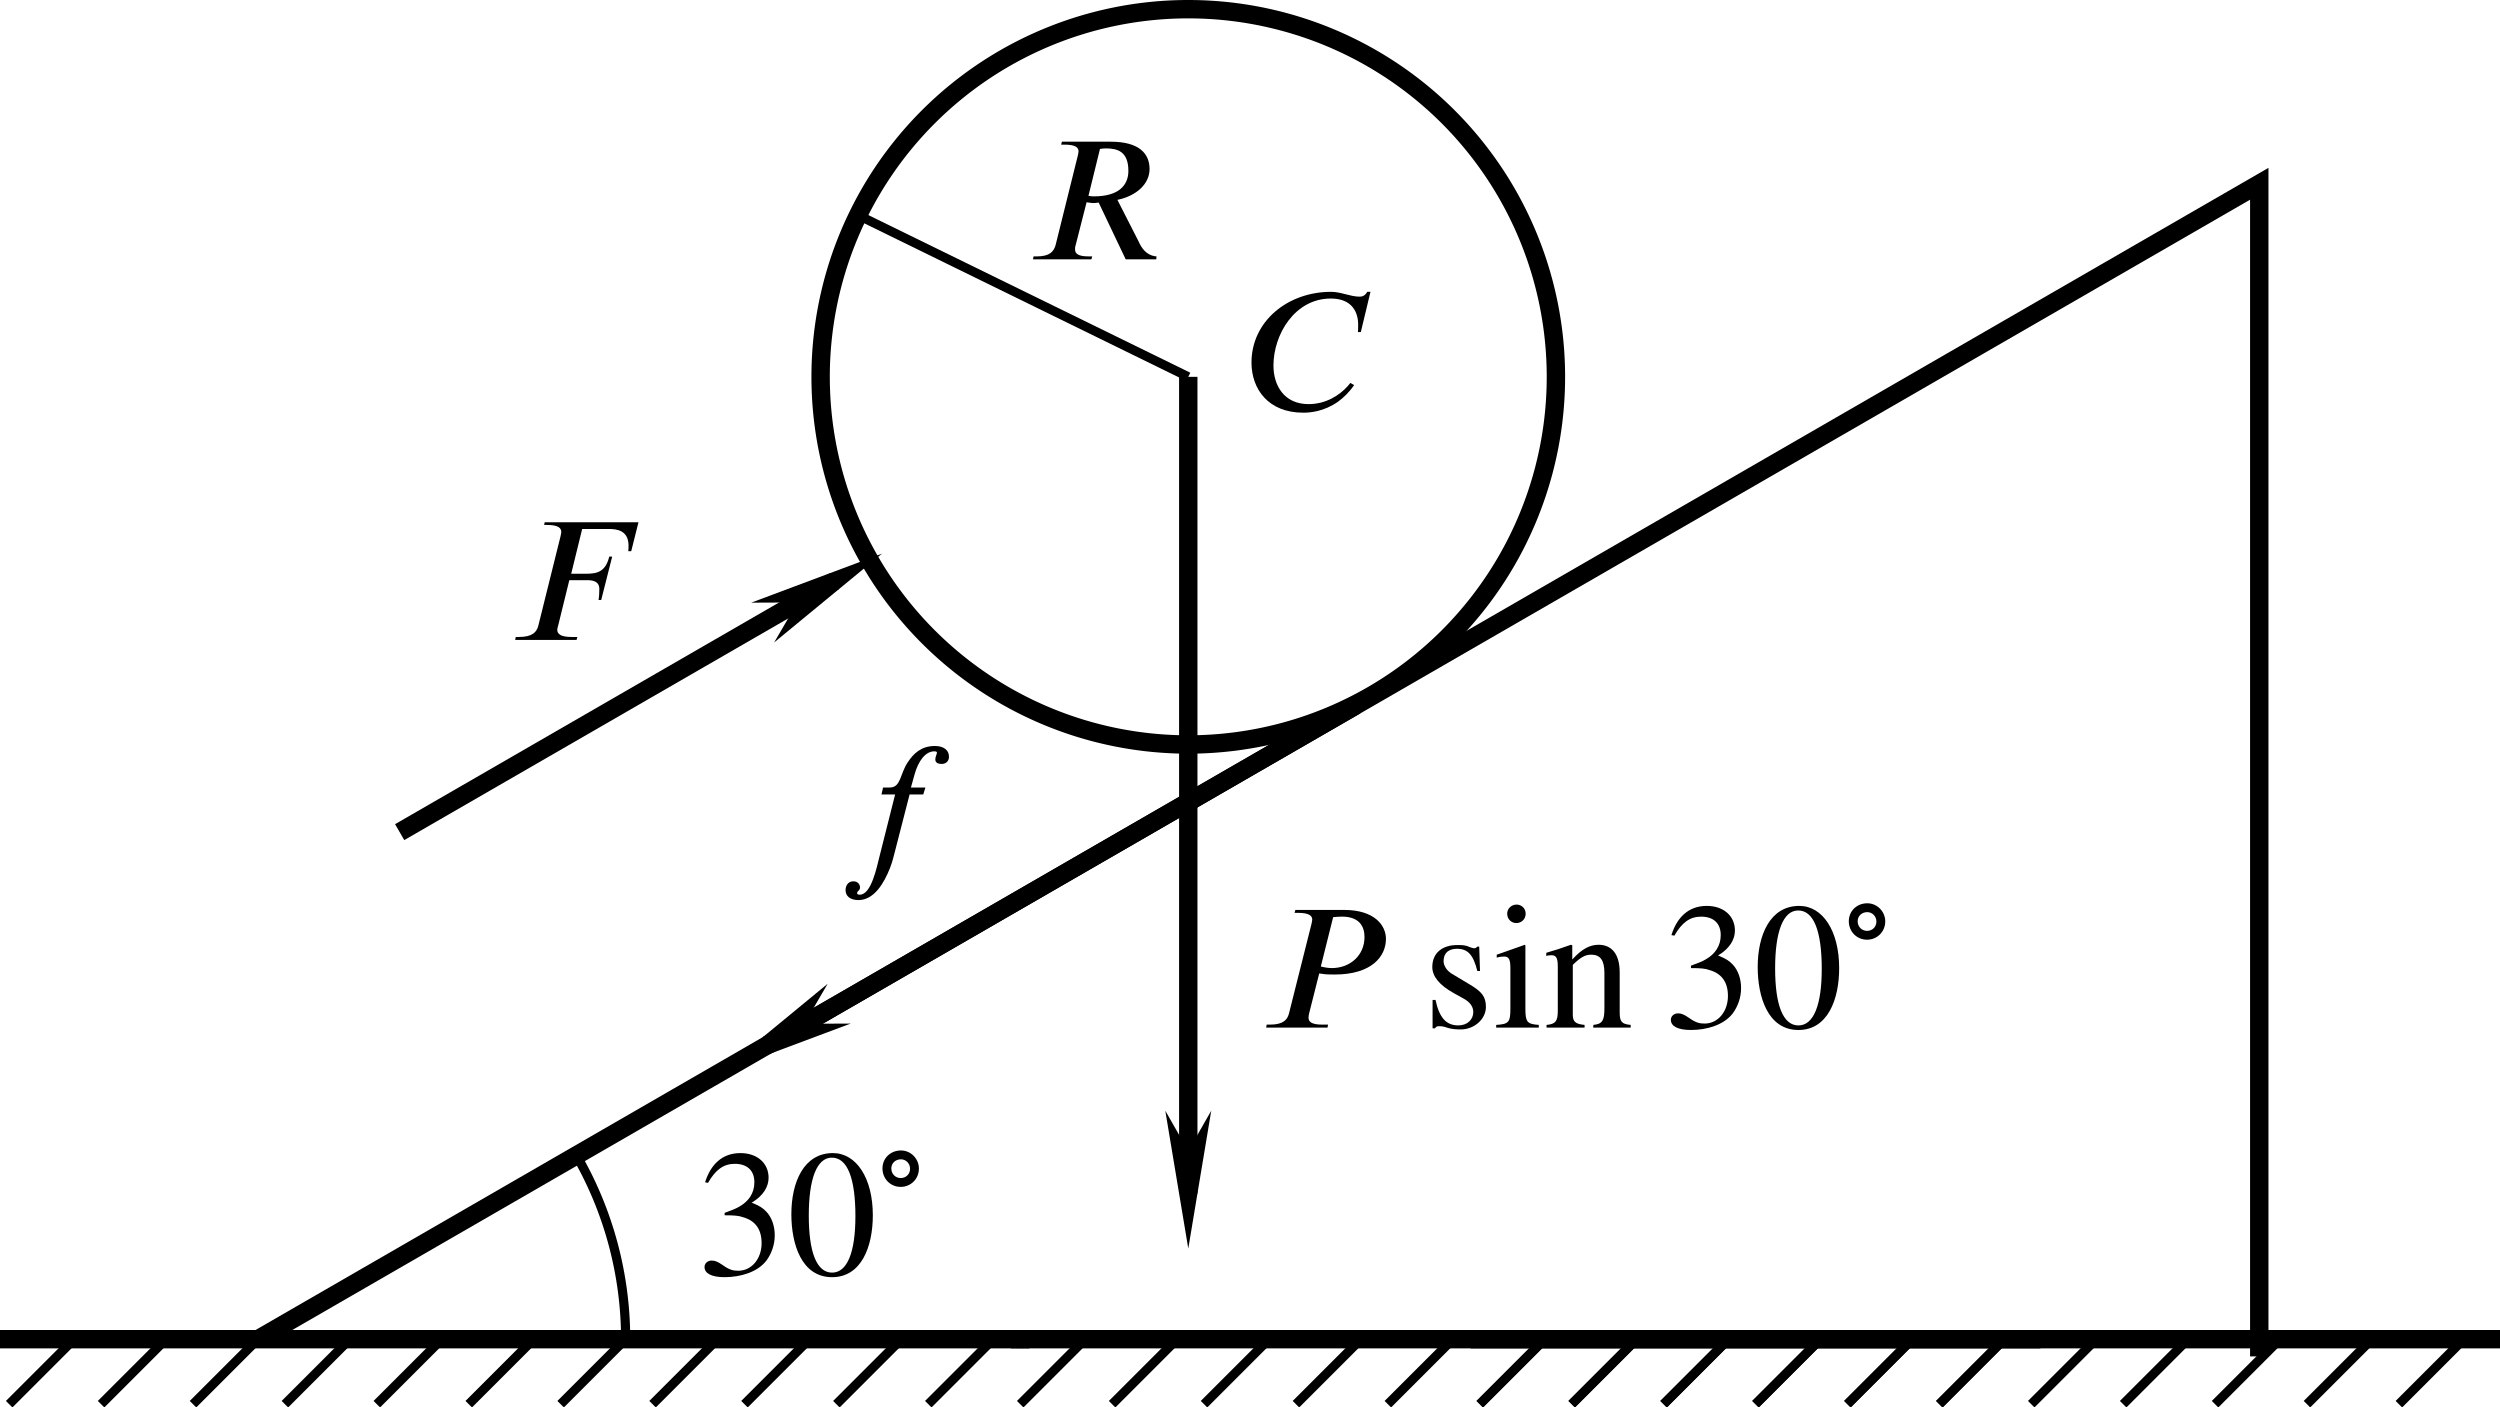 <?xml version="1.0" encoding="UTF-8" standalone="no"?>
<!-- Created with Inkscape (http://www.inkscape.org/) -->

<svg
   version="1.1"
   id="svg824"
   width="136"
   height="76.565"
   viewBox="0 0 136 76.565"
   xmlns="http://www.w3.org/2000/svg"
   xmlns:svg="http://www.w3.org/2000/svg">
  <defs
     id="defs828">
    <marker
       style="overflow:visible"
       id="marker3015"
       refX="0"
       refY="0"
       orient="auto">
      <path
         transform="matrix(-0.2,0,0,-0.2,-1.2,0)"
         style="fill:context-stroke;fill-rule:evenodd;stroke:context-stroke;stroke-width:1pt"
         d="M 0,0 5,-5 -12.5,0 5,5 Z"
         id="path3013" />
    </marker>
    <marker
       style="overflow:visible"
       id="Arrow1Send"
       refX="0"
       refY="0"
       orient="auto">
      <path
         transform="matrix(-0.2,0,0,-0.2,-1.2,0)"
         style="fill:context-stroke;fill-rule:evenodd;stroke:context-stroke;stroke-width:1pt"
         d="M 0,0 5,-5 -12.5,0 5,5 Z"
         id="path2752" />
    </marker>
    <marker
       style="overflow:visible"
       id="Arrow2Send"
       refX="0"
       refY="0"
       orient="auto">
      <path
         transform="matrix(-0.3,0,0,-0.3,0.69,0)"
         d="M 8.719,4.034 -2.207,0.016 8.719,-4.002 c -1.745,2.372 -1.735,5.617 -6e-7,8.035 z"
         style="fill:context-stroke;fill-rule:evenodd;stroke:context-stroke;stroke-width:0.625;stroke-linejoin:round"
         id="path2770" />
    </marker>
    <defs
       id="id-b8eed893-eaa6-4791-a6b1-580345e1a4d7">
      <g
         id="id-f80afbb1-18de-4f35-9368-6429f2f6de8f">
        <symbol
           overflow="visible"
           id="id-adbf9b25-a98f-44e1-858f-647107e3a0f4">
          <path
             style="stroke:none;stroke-width:0"
             d="m 1.938,-0.703 h -1.25 v -5.781 h 1.25 z M 2.625,0 V -7.188 H 0 V 0 Z m 0,0"
             id="id-362f1649-8ae1-4a0e-838c-28e23f55f4da" />
        </symbol>
        <symbol
           overflow="visible"
           id="id-046e7d89-4fed-4991-bf99-7bc8d36167b6">
          <path
             style="stroke:none;stroke-width:0"
             d="M 7.594,-6.859 H 2.125 l -0.031,0.156 h 0.188 c 0.641,0 0.812,0.188 0.812,0.406 0,0.078 -0.031,0.172 -0.047,0.266 L 1.75,-0.812 C 1.656,-0.469 1.422,-0.172 0.625,-0.172 H 0.438 L 0.406,0 H 3.984 L 4.031,-0.172 H 3.703 c -0.641,0 -0.844,-0.172 -0.844,-0.422 0,-0.078 0.031,-0.156 0.047,-0.219 L 3.562,-3.484 h 1.016 c 0.297,0 0.734,0.031 0.734,0.516 0,0.203 -0.016,0.5 -0.047,0.641 h 0.156 L 6.062,-4.859 H 5.891 c -0.219,0.891 -0.703,1 -1.359,1 H 3.672 L 4.312,-6.469 h 1.547 c 0.5,0 1.125,0.094 1.156,0.922 0,0.141 0,0.281 -0.016,0.375 h 0.172 z m 0,0"
             id="id-20d8d3e0-339e-4e25-938f-a8cebed447d9" />
        </symbol>
        <symbol
           overflow="visible"
           id="id-a8cb4cbc-4e2c-4eb5-8b97-87bee8df2082">
          <path
             style="stroke:none;stroke-width:0"
             d="m 4.312,-6.438 c 0.109,-0.016 0.203,-0.031 0.344,-0.031 0.672,0 1.312,0.172 1.312,1.312 0,0.875 -0.609,1.484 -2,1.484 -0.094,0 -0.203,0 -0.328,-0.031 z m 3.297,6.266 c -0.594,-0.047 -0.875,-0.484 -1.062,-0.906 L 5.328,-3.469 c 1.125,-0.234 1.875,-0.938 1.875,-1.797 0,-0.891 -0.594,-1.594 -2.266,-1.594 H 2.094 L 2.047,-6.688 H 2.25 c 0.641,0 0.812,0.172 0.812,0.391 0,0.078 -0.031,0.172 -0.047,0.266 L 1.719,-0.812 c -0.109,0.344 -0.312,0.641 -1.109,0.641 H 0.438 L 0.406,0 H 3.812 L 3.859,-0.172 H 3.656 c -0.609,0 -0.797,-0.156 -0.797,-0.406 0,-0.078 0,-0.156 0.031,-0.234 L 3.531,-3.328 C 3.688,-3.312 3.797,-3.281 3.938,-3.281 c 0.078,0 0.203,-0.016 0.297,-0.031 L 5.812,0 h 1.781 z m 0,0"
             id="id-e052a77c-cdc8-4e4f-8ff1-25907e61c0c7" />
        </symbol>
        <symbol
           overflow="visible"
           id="id-dfb84e9b-d88c-4509-9e68-24a72bfbb7d2">
          <path
             style="stroke:none;stroke-width:0"
             d="m 7.469,-6.922 h -0.188 c -0.156,0.266 -0.328,0.281 -0.453,0.281 -0.531,0 -1.078,-0.281 -1.656,-0.281 -2.531,0 -4.641,1.719 -4.641,4.125 0,1.547 0.984,2.922 3.016,2.922 0.406,0 1.203,-0.062 2.031,-0.641 0.297,-0.219 0.641,-0.531 0.938,-0.969 l -0.219,-0.125 C 6.25,-1.547 6.188,-1.484 6.125,-1.406 5.656,-0.891 4.875,-0.375 3.859,-0.375 2.438,-0.375 1.812,-1.453 1.812,-2.625 c 0,-1.797 1.234,-3.906 3.344,-3.906 1.266,0 1.594,0.828 1.594,1.516 0,0.266 0,0.359 -0.016,0.438 H 6.906 Z m 0,0"
             id="id-f7dc728b-f06d-4178-880c-feafb888d278" />
        </symbol>
        <symbol
           overflow="visible"
           id="id-4a1d060e-2278-4187-8799-6449b0196046">
          <path
             style="stroke:none;stroke-width:0"
             d="M 2.609,-4.594 2.516,-4.188 H 3.312 L 2.406,-0.594 C 2.25,0 1.938,1.656 1.25,1.656 1.156,1.656 1.094,1.625 1.094,1.562 1.094,1.438 1.266,1.422 1.266,1.234 1.266,1.078 1.156,0.875 0.875,0.875 c -0.312,0 -0.453,0.266 -0.453,0.516 0,0.328 0.25,0.578 0.75,0.578 0.922,0 1.5,-1 1.844,-1.875 0.156,-0.391 0.234,-0.781 0.312,-1.062 L 4.156,-4.188 h 0.797 l 0.125,-0.406 H 4.234 L 4.438,-5.328 c 0.219,-0.812 0.641,-1.375 1.156,-1.375 0.125,0 0.156,0.031 0.156,0.078 0,0.078 -0.094,0.234 -0.094,0.391 0,0.141 0.078,0.266 0.375,0.266 0.203,0 0.422,-0.125 0.422,-0.422 0,-0.375 -0.297,-0.625 -0.828,-0.625 -0.797,0 -1.25,0.453 -1.578,0.953 C 3.594,-5.391 3.656,-4.594 3,-4.594 Z m 0,0"
             id="id-926b4631-66f8-4979-b8c3-f5b8d2151df4" />
        </symbol>
        <symbol
           overflow="visible"
           id="id-537c878f-5517-4616-839a-b141c34c7a66">
          <path
             style="stroke:none;stroke-width:0"
             d="M 4.312,-6.438 C 4.5,-6.453 4.656,-6.469 4.828,-6.469 c 1,0 1.312,0.562 1.312,1.188 0,1.078 -0.844,1.812 -1.906,1.812 -0.219,0 -0.469,-0.047 -0.641,-0.094 z M 2.109,-6.859 2.062,-6.688 h 0.203 c 0.641,0 0.828,0.172 0.828,0.391 0,0.078 -0.031,0.172 -0.047,0.266 l -1.312,5.219 C 1.641,-0.469 1.422,-0.172 0.625,-0.172 H 0.438 L 0.406,0 h 3.578 l 0.031,-0.172 H 3.688 c -0.625,0 -0.812,-0.156 -0.812,-0.406 0,-0.078 0.016,-0.156 0.031,-0.234 L 3.5,-3.156 c 0.031,0 0.062,0.016 0.125,0.016 0.25,0.047 0.484,0.047 0.781,0.047 2.141,0 2.984,-1.047 2.984,-2.078 0,-0.781 -0.656,-1.688 -2.438,-1.688 z m 0,0"
             id="id-afe2b961-e113-4c60-94b1-f64c2e48e592" />
        </symbol>
        <symbol
           overflow="visible"
           id="id-94071948-b977-4cb8-b12d-fdc2cdec9c47">
          <path
             style="stroke:none;stroke-width:0"
             d="m 0.641,-5.359 c 0.438,-0.766 0.906,-1.109 1.562,-1.109 0.688,0 1.141,0.359 1.141,1.078 C 3.344,-4.75 3,-4.281 2.484,-3.984 2.281,-3.859 2,-3.75 1.609,-3.609 v 0.141 c 0.594,0 0.844,0.031 1.062,0.109 0.734,0.203 1.094,0.719 1.094,1.516 0,0.906 -0.578,1.609 -1.359,1.609 C 2.109,-0.234 1.891,-0.281 1.5,-0.562 1.203,-0.766 1.047,-0.828 0.859,-0.828 c -0.234,0 -0.422,0.156 -0.422,0.375 0,0.375 0.406,0.594 1.172,0.594 0.938,0 1.922,-0.297 2.438,-0.969 C 4.344,-1.234 4.531,-1.75 4.531,-2.297 4.531,-2.844 4.359,-3.328 4.062,-3.656 3.844,-3.891 3.656,-4.016 3.188,-4.203 3.891,-4.625 4.172,-5.156 4.172,-5.656 c 0,-0.859 -0.672,-1.438 -1.641,-1.438 -1.094,0 -1.75,0.703 -2.062,1.703 z m 0,0"
             id="id-fbbfb121-0ed2-4ca8-acce-7f3792b7ed21" />
        </symbol>
        <symbol
           overflow="visible"
           id="id-1e5db4b6-9b34-40a5-b0aa-d5610543b864">
          <path
             style="stroke:none;stroke-width:0"
             d="m 3.984,-3.406 c 0,2.078 -0.469,3.281 -1.359,3.281 -0.906,0 -1.359,-1.203 -1.359,-3.328 0,-2.141 0.469,-3.375 1.344,-3.375 0.922,0 1.375,1.234 1.375,3.422 z M 5,-3.469 C 5,-5.625 4.047,-7.094 2.672,-7.094 0.969,-7.094 0.25,-5.391 0.25,-3.531 0.25,-1.812 0.828,0.141 2.625,0.141 4.344,0.141 5,-1.656 5,-3.469 Z m 0,0"
             id="id-1f347062-9bd2-49a8-b37e-9c1ca6353a64" />
        </symbol>
        <symbol
           overflow="visible"
           id="id-a0e3a0f5-a6d3-4ce5-a60f-2131ba13e1e4">
          <path
             style="stroke:none;stroke-width:0"
             d="m 0.531,0 h 4.188 v -5.25 h -4.188 z m 0.516,-0.531 v -4.188 h 3.156 v 4.188 z m 0,0"
             id="id-6833dd77-13be-454e-b1c3-0f6febdfd44a" />
        </symbol>
        <symbol
           overflow="visible"
           id="id-159565dd-8d8f-4b7a-8739-137bea6a9fc3">
          <path
             style="stroke:none;stroke-width:0"
             d="M 1.641,-3.156 C 1.344,-3.344 1.188,-3.641 1.188,-3.875 c 0,-0.5 0.328,-0.719 0.781,-0.719 0.641,0 0.953,0.359 1.188,1.297 H 3.312 L 3.266,-4.719 H 3.156 C 3.062,-4.625 3.031,-4.625 2.984,-4.625 2.906,-4.625 2.797,-4.656 2.688,-4.703 2.469,-4.812 2.234,-4.812 1.984,-4.812 1.125,-4.812 0.531,-4.359 0.531,-3.531 0.531,-3 0.922,-2.484 1.797,-2 l 0.562,0.312 c 0.344,0.188 0.562,0.453 0.562,0.781 0,0.438 -0.344,0.781 -0.875,0.781 -0.719,0 -1.109,-0.469 -1.328,-1.484 H 0.547 v 1.656 H 0.688 c 0.062,-0.109 0.125,-0.125 0.25,-0.125 0.109,0 0.234,0 0.484,0.094 0.234,0.078 0.547,0.094 0.766,0.094 0.797,0 1.469,-0.609 1.469,-1.312 0,-0.609 -0.25,-0.891 -0.922,-1.297 z m 0,0"
             id="id-1100c641-804d-44ef-9a64-b8c8a6235bd3" />
        </symbol>
        <symbol
           overflow="visible"
           id="id-c8a2a9c8-c9f6-40b6-bbf0-8e17b7a09bb4">
          <path
             style="stroke:none;stroke-width:0"
             d="M 2.656,0 V -0.156 C 1.969,-0.203 1.875,-0.328 1.875,-1.109 V -4.781 L 1.844,-4.828 0.203,-4.25 v 0.172 c 0.203,-0.062 0.359,-0.062 0.453,-0.062 0.25,0 0.344,0.172 0.344,0.672 v 2.375 c 0,0.797 -0.109,0.891 -0.828,0.938 V 0 Z M 1.891,-6.641 c 0,-0.297 -0.234,-0.531 -0.531,-0.531 -0.297,0 -0.547,0.234 -0.547,0.531 0,0.312 0.234,0.547 0.531,0.547 0.312,0 0.547,-0.234 0.547,-0.547 z m 0,0"
             id="id-d62cf3e7-f7d9-4063-aff3-9678fcccc076" />
        </symbol>
        <symbol
           overflow="visible"
           id="id-1ccd97ad-a650-4a14-8282-a66333a1b3f2">
          <path
             style="stroke:none;stroke-width:0"
             d="M 5.094,0 V -0.156 C 4.578,-0.203 4.453,-0.328 4.453,-0.891 V -3.219 c 0,-1.031 -0.438,-1.609 -1.234,-1.609 -0.484,0 -0.969,0.234 -1.516,0.844 H 1.688 v -0.812 L 1.609,-4.828 C 1.094,-4.641 0.75,-4.531 0.172,-4.359 v 0.188 c 0.062,-0.031 0.188,-0.047 0.297,-0.047 0.297,0 0.375,0.172 0.375,0.688 v 2.547 c 0,0.609 -0.125,0.781 -0.656,0.828 V 0 H 2.406 V -0.156 C 1.875,-0.203 1.719,-0.344 1.719,-0.75 V -3.656 C 2.203,-4.125 2.453,-4.25 2.797,-4.25 3.312,-4.25 3.562,-3.938 3.562,-3.188 v 2.078 c 0,0.703 -0.125,0.906 -0.641,0.953 L 2.906,0 Z m 0,0"
             id="id-8a3997a8-47e5-49ef-ac94-8c1c804cafce" />
        </symbol>
        <symbol
           overflow="visible"
           id="id-be1f5967-b9a5-4a6a-b821-ad88872800f2">
          <path
             style="stroke:none;stroke-width:0"
             d="m 1.453,-0.531 h -0.938 v -4.328 h 0.938 z M 1.969,0 V -5.391 H 0 V 0 Z m 0,0"
             id="id-97a40b57-e031-4517-8e11-591ede3a59c3" />
        </symbol>
        <symbol
           overflow="visible"
           id="id-6b8fe26e-0100-4e08-aa5b-e93f5336fb68">
          <path
             style="stroke:none;stroke-width:0"
             d="m 1.922,-1.984 c 0,0.312 -0.234,0.547 -0.547,0.547 -0.297,0 -0.547,-0.234 -0.547,-0.562 0,-0.297 0.234,-0.531 0.562,-0.531 0.281,0 0.531,0.234 0.531,0.547 z m 0.516,0 c 0,-0.578 -0.469,-1.062 -1.047,-1.062 C 0.781,-3.047 0.312,-2.594 0.312,-2 c 0,0.609 0.469,1.078 1.062,1.078 0.594,0 1.062,-0.469 1.062,-1.062 z m 0,0"
             id="id-31e5a9da-7cea-4804-ac4c-3a3726197333" />
        </symbol>
      </g>
    </defs>
    <marker
       markerWidth="12"
       markerHeight="4"
       refX="3"
       refY="2"
       orient="auto"
       id="marker2640">
      <path
         style="fill:#000000;stroke-width:0px"
         d="M 12,0 0,2 12,4 8.5,2 12,0"
         id="path2439" />
    </marker>
    <marker
       markerWidth="12"
       markerHeight="4"
       refX="9"
       refY="2"
       orient="auto"
       id="marker2649">
      <path
         style="fill:#000000;stroke-width:0px"
         d="M 0,0 12,2 0,4 3.5,2 0,0"
         id="path2434" />
    </marker>
    <marker
       markerWidth="7.5"
       markerHeight="2.5"
       refX="3"
       refY="1.25"
       orient="auto"
       id="marker2622">
      <path
         style="fill:#000000;stroke-width:0px"
         d="M 7.5,0 0,1.25 7.5,2.5 5.312,1.25 7.5,0"
         id="path2424" />
    </marker>
    <marker
       markerWidth="7.5"
       markerHeight="2.5"
       refX="4.5"
       refY="1.25"
       orient="auto"
       id="marker2631">
      <path
         style="fill:#000000;stroke-width:0px"
         d="M 0,0 7.5,1.25 0,2.5 2.188,1.25 0,0"
         id="path2429" />
    </marker>
  </defs>
  <g
     id="g830"
     transform="translate(-255.43,-30.28)">
    <g
       id="g2448"
       transform="translate(0.335,-0.837)">
      <g
         id="g8290-6"
         transform="translate(145.418,-422.476)">
        <path
           style="fill:none;stroke:#000000;stroke-width:0.5;stroke-linecap:butt;stroke-linejoin:miter;stroke-miterlimit:4;stroke-dasharray:none;stroke-opacity:1"
           d="m 203.712,526.445 -3.536,3.536"
           id="path8266-7" />
        <path
           style="fill:none;stroke:#000000;stroke-width:0.5;stroke-linecap:butt;stroke-linejoin:miter;stroke-miterlimit:4;stroke-dasharray:none;stroke-opacity:1"
           d="m 208.712,526.445 -3.536,3.536"
           id="path8268-5" />
        <path
           style="fill:none;stroke:#000000;stroke-width:0.5;stroke-linecap:butt;stroke-linejoin:miter;stroke-miterlimit:4;stroke-dasharray:none;stroke-opacity:1"
           d="m 193.712,526.445 -3.536,3.536"
           id="path8270-2" />
        <path
           style="fill:none;stroke:#000000;stroke-width:0.5;stroke-linecap:butt;stroke-linejoin:miter;stroke-miterlimit:4;stroke-dasharray:none;stroke-opacity:1"
           d="m 198.712,526.445 -3.536,3.536"
           id="path8272-0" />
        <path
           style="fill:none;stroke:#000000;stroke-width:0.5;stroke-linecap:butt;stroke-linejoin:miter;stroke-miterlimit:4;stroke-dasharray:none;stroke-opacity:1"
           d="m 213.712,526.445 -3.536,3.536"
           id="path8274-0" />
        <path
           style="fill:none;stroke:#000000;stroke-width:0.5;stroke-linecap:butt;stroke-linejoin:miter;stroke-miterlimit:4;stroke-dasharray:none;stroke-opacity:1"
           d="m 218.712,526.445 -3.536,3.536"
           id="path8276-16" />
        <path
           style="fill:none;stroke:#000000;stroke-width:0.5;stroke-linecap:butt;stroke-linejoin:miter;stroke-miterlimit:4;stroke-dasharray:none;stroke-opacity:1"
           d="m 223.712,526.445 -3.536,3.536"
           id="path8278-9" />
        <path
           style="fill:none;stroke:#000000;stroke-width:0.5;stroke-linecap:butt;stroke-linejoin:miter;stroke-miterlimit:4;stroke-dasharray:none;stroke-opacity:1"
           d="m 233.712,526.445 -3.536,3.536"
           id="path8280-8" />
        <path
           style="fill:none;stroke:#000000;stroke-width:0.5;stroke-linecap:butt;stroke-linejoin:miter;stroke-miterlimit:4;stroke-dasharray:none;stroke-opacity:1"
           d="m 238.712,526.445 -3.536,3.536"
           id="path8282-1" />
        <path
           style="fill:none;stroke:#000000;stroke-width:0.5;stroke-linecap:butt;stroke-linejoin:miter;stroke-miterlimit:4;stroke-dasharray:none;stroke-opacity:1"
           d="m 228.712,526.445 -3.536,3.536"
           id="path8284-1" />
        <path
           style="fill:none;stroke:#000000;stroke-width:0.5;stroke-linecap:butt;stroke-linejoin:miter;stroke-miterlimit:4;stroke-dasharray:none;stroke-opacity:1"
           d="m 243.712,526.445 -3.536,3.536"
           id="path8286-6" />
        <path
           style="fill:none;stroke:#000000;stroke-width:1px;stroke-linecap:square;stroke-linejoin:miter;stroke-opacity:1"
           d="m 190.177,526.445 h 55"
           id="path8288-8" />
      </g>
      <g
         id="g8290"
         transform="translate(120.418,-422.476)">
        <path
           style="fill:none;stroke:#000000;stroke-width:0.5;stroke-linecap:butt;stroke-linejoin:miter;stroke-miterlimit:4;stroke-dasharray:none;stroke-opacity:1"
           d="m 203.712,526.445 -3.536,3.536"
           id="path8266" />
        <path
           style="fill:none;stroke:#000000;stroke-width:0.5;stroke-linecap:butt;stroke-linejoin:miter;stroke-miterlimit:4;stroke-dasharray:none;stroke-opacity:1"
           d="m 208.712,526.445 -3.536,3.536"
           id="path8268" />
        <path
           style="fill:none;stroke:#000000;stroke-width:0.5;stroke-linecap:butt;stroke-linejoin:miter;stroke-miterlimit:4;stroke-dasharray:none;stroke-opacity:1"
           d="m 193.712,526.445 -3.536,3.536"
           id="path8270" />
        <path
           style="fill:none;stroke:#000000;stroke-width:0.5;stroke-linecap:butt;stroke-linejoin:miter;stroke-miterlimit:4;stroke-dasharray:none;stroke-opacity:1"
           d="m 198.712,526.445 -3.536,3.536"
           id="path8272" />
        <path
           style="fill:none;stroke:#000000;stroke-width:0.5;stroke-linecap:butt;stroke-linejoin:miter;stroke-miterlimit:4;stroke-dasharray:none;stroke-opacity:1"
           d="m 213.712,526.445 -3.536,3.536"
           id="path8274" />
        <path
           style="fill:none;stroke:#000000;stroke-width:0.5;stroke-linecap:butt;stroke-linejoin:miter;stroke-miterlimit:4;stroke-dasharray:none;stroke-opacity:1"
           d="m 218.712,526.445 -3.536,3.536"
           id="path8276" />
        <path
           style="fill:none;stroke:#000000;stroke-width:0.5;stroke-linecap:butt;stroke-linejoin:miter;stroke-miterlimit:4;stroke-dasharray:none;stroke-opacity:1"
           d="m 223.712,526.445 -3.536,3.536"
           id="path8278" />
        <path
           style="fill:none;stroke:#000000;stroke-width:0.5;stroke-linecap:butt;stroke-linejoin:miter;stroke-miterlimit:4;stroke-dasharray:none;stroke-opacity:1"
           d="m 233.712,526.445 -3.536,3.536"
           id="path8280" />
        <path
           style="fill:none;stroke:#000000;stroke-width:0.5;stroke-linecap:butt;stroke-linejoin:miter;stroke-miterlimit:4;stroke-dasharray:none;stroke-opacity:1"
           d="m 238.712,526.445 -3.536,3.536"
           id="path8282" />
        <path
           style="fill:none;stroke:#000000;stroke-width:0.5;stroke-linecap:butt;stroke-linejoin:miter;stroke-miterlimit:4;stroke-dasharray:none;stroke-opacity:1"
           d="m 228.712,526.445 -3.536,3.536"
           id="path8284" />
        <path
           style="fill:none;stroke:#000000;stroke-width:0.5;stroke-linecap:butt;stroke-linejoin:miter;stroke-miterlimit:4;stroke-dasharray:none;stroke-opacity:1"
           d="m 243.712,526.445 -3.536,3.536"
           id="path8286" />
        <path
           style="fill:none;stroke:#000000;stroke-width:1px;stroke-linecap:square;stroke-linejoin:miter;stroke-opacity:1"
           d="m 190.177,526.445 h 55"
           id="path8288" />
      </g>
      <g
         id="g8290-5"
         transform="translate(65.418,-422.476)">
        <path
           style="fill:none;stroke:#000000;stroke-width:0.5;stroke-linecap:butt;stroke-linejoin:miter;stroke-miterlimit:4;stroke-dasharray:none;stroke-opacity:1"
           d="m 203.712,526.445 -3.536,3.536"
           id="path8266-2" />
        <path
           style="fill:none;stroke:#000000;stroke-width:0.5;stroke-linecap:butt;stroke-linejoin:miter;stroke-miterlimit:4;stroke-dasharray:none;stroke-opacity:1"
           d="m 208.712,526.445 -3.536,3.536"
           id="path8268-4" />
        <path
           style="fill:none;stroke:#000000;stroke-width:0.5;stroke-linecap:butt;stroke-linejoin:miter;stroke-miterlimit:4;stroke-dasharray:none;stroke-opacity:1"
           d="m 193.712,526.445 -3.536,3.536"
           id="path8270-6" />
        <path
           style="fill:none;stroke:#000000;stroke-width:0.5;stroke-linecap:butt;stroke-linejoin:miter;stroke-miterlimit:4;stroke-dasharray:none;stroke-opacity:1"
           d="m 198.712,526.445 -3.536,3.536"
           id="path8272-5" />
        <path
           style="fill:none;stroke:#000000;stroke-width:0.5;stroke-linecap:butt;stroke-linejoin:miter;stroke-miterlimit:4;stroke-dasharray:none;stroke-opacity:1"
           d="m 213.712,526.445 -3.536,3.536"
           id="path8274-2" />
        <path
           style="fill:none;stroke:#000000;stroke-width:0.5;stroke-linecap:butt;stroke-linejoin:miter;stroke-miterlimit:4;stroke-dasharray:none;stroke-opacity:1"
           d="m 218.712,526.445 -3.536,3.536"
           id="path8276-1" />
        <path
           style="fill:none;stroke:#000000;stroke-width:0.5;stroke-linecap:butt;stroke-linejoin:miter;stroke-miterlimit:4;stroke-dasharray:none;stroke-opacity:1"
           d="m 223.712,526.445 -3.536,3.536"
           id="path8278-5" />
        <path
           style="fill:none;stroke:#000000;stroke-width:0.5;stroke-linecap:butt;stroke-linejoin:miter;stroke-miterlimit:4;stroke-dasharray:none;stroke-opacity:1"
           d="m 233.712,526.445 -3.536,3.536"
           id="path8280-3" />
        <path
           style="fill:none;stroke:#000000;stroke-width:0.5;stroke-linecap:butt;stroke-linejoin:miter;stroke-miterlimit:4;stroke-dasharray:none;stroke-opacity:1"
           d="m 238.712,526.445 -3.536,3.536"
           id="path8282-3" />
        <path
           style="fill:none;stroke:#000000;stroke-width:0.5;stroke-linecap:butt;stroke-linejoin:miter;stroke-miterlimit:4;stroke-dasharray:none;stroke-opacity:1"
           d="m 228.712,526.445 -3.536,3.536"
           id="path8284-2" />
        <path
           style="fill:none;stroke:#000000;stroke-width:0.5;stroke-linecap:butt;stroke-linejoin:miter;stroke-miterlimit:4;stroke-dasharray:none;stroke-opacity:1"
           d="m 243.712,526.445 -3.536,3.536"
           id="path8286-3" />
        <path
           style="fill:none;stroke:#000000;stroke-width:1px;stroke-linecap:square;stroke-linejoin:miter;stroke-opacity:1"
           d="m 190.177,526.445 h 55"
           id="path8288-0" />
      </g>
    </g>
    <path
       style="fill:none;stroke:#000000;stroke-width:1px;stroke-linecap:butt;stroke-linejoin:miter;stroke-opacity:1"
       d="M 269.465,103.132 378.334,40.277 v 63.792"
       id="path2483" />
    <path
       id="path2587"
       style="fill:none;stroke:#000000;stroke-linecap:round;stroke-linejoin:bevel"
       d="m 340.072,50.78 a 20,20 0 0 1 -20,20 20,20 0 0 1 -20,-20 20,20 0 0 1 20,-20 20,20 0 0 1 20,20 z" />
    <path
       style="fill:none;stroke:#000000;stroke-width:1;stroke-linecap:butt;stroke-linejoin:miter;stroke-miterlimit:4;stroke-dasharray:none;stroke-opacity:1;marker-end:url(#marker2631)"
       d="M 320.072,50.78 V 95.202"
       id="path2702" />
    <path
       style="fill:none;stroke:#000000;stroke-width:1px;stroke-linecap:butt;stroke-linejoin:miter;stroke-opacity:1;marker-end:url(#marker2631)"
       d="M 277.172,75.548 300.815,61.898"
       id="path3140" />
    <path
       style="fill:none;stroke:#000000;stroke-width:1;stroke-linecap:butt;stroke-linejoin:miter;stroke-miterlimit:4;stroke-dasharray:none;stroke-opacity:1;marker-end:url(#marker2631)"
       d="M 329.183,68.654 297.184,87.129"
       id="path3255" />
    <path
       style="fill:none;stroke:#000000;stroke-width:0.5;stroke-linecap:butt;stroke-linejoin:miter;stroke-miterlimit:4;stroke-dasharray:none;stroke-opacity:1"
       d="M 320.072,50.78 302.109,41.985"
       id="path3651" />
    <g
       style="fill:#000000;fill-opacity:1"
       id="id-ae1cbd34-74a8-476e-9f60-87d7744a808e"
       transform="matrix(0.933,0,0,0.933,138.679,-60.644)">
      <g
         transform="translate(154.768,134.765)"
         id="g3878">
        <path
           style="stroke:none;stroke-width:0"
           d="M 7.594,-6.859 H 2.125 l -0.031,0.156 h 0.188 c 0.641,0 0.812,0.188 0.812,0.406 0,0.078 -0.031,0.172 -0.047,0.266 L 1.75,-0.812 C 1.656,-0.469 1.422,-0.172 0.625,-0.172 H 0.438 L 0.406,0 H 3.984 L 4.031,-0.172 H 3.703 c -0.641,0 -0.844,-0.172 -0.844,-0.422 0,-0.078 0.031,-0.156 0.047,-0.219 L 3.562,-3.484 h 1.016 c 0.297,0 0.734,0.031 0.734,0.516 0,0.203 -0.016,0.5 -0.047,0.641 h 0.156 L 6.062,-4.859 H 5.891 c -0.219,0.891 -0.703,1 -1.359,1 H 3.672 L 4.312,-6.469 h 1.547 c 0.5,0 1.125,0.094 1.156,0.922 0,0.141 0,0.281 -0.016,0.375 h 0.172 z m 0,0"
           id="id-0b06a012-a1c7-4941-8fd6-5df8d65d0eee" />
      </g>
    </g>
    <g
       style="fill:#000000;fill-opacity:1"
       id="id-bbc53805-8f47-4124-a10a-1037406012ee"
       transform="matrix(0.933,0,0,0.933,156.923,-81.347)">
      <g
         transform="translate(165.405,134.765)"
         id="g3882">
        <path
           style="stroke:none;stroke-width:0"
           d="m 4.312,-6.438 c 0.109,-0.016 0.203,-0.031 0.344,-0.031 0.672,0 1.312,0.172 1.312,1.312 0,0.875 -0.609,1.484 -2,1.484 -0.094,0 -0.203,0 -0.328,-0.031 z m 3.297,6.266 c -0.594,-0.047 -0.875,-0.484 -1.062,-0.906 L 5.328,-3.469 c 1.125,-0.234 1.875,-0.938 1.875,-1.797 0,-0.891 -0.594,-1.594 -2.266,-1.594 H 2.094 L 2.047,-6.688 H 2.25 c 0.641,0 0.812,0.172 0.812,0.391 0,0.078 -0.031,0.172 -0.047,0.266 L 1.719,-0.812 c -0.109,0.344 -0.312,0.641 -1.109,0.641 H 0.438 L 0.406,0 H 3.812 L 3.859,-0.172 H 3.656 c -0.609,0 -0.797,-0.156 -0.797,-0.406 0,-0.078 0,-0.156 0.031,-0.234 L 3.531,-3.328 C 3.688,-3.312 3.797,-3.281 3.938,-3.281 c 0.078,0 0.203,-0.016 0.297,-0.031 L 5.812,0 h 1.781 z m 0,0"
           id="id-c74f3b94-b61c-46b6-ac96-c51ee772588f" />
      </g>
    </g>
    <g
       style="fill:#000000;fill-opacity:1"
       id="id-64e5dd23-926d-40e8-946d-3b65d2b7b931"
       transform="matrix(0.933,0,0,0.933,158.995,-73.122)">
      <g
         transform="translate(175.799,134.765)"
         id="g3886">
        <path
           style="stroke:none;stroke-width:0"
           d="m 7.469,-6.922 h -0.188 c -0.156,0.266 -0.328,0.281 -0.453,0.281 -0.531,0 -1.078,-0.281 -1.656,-0.281 -2.531,0 -4.641,1.719 -4.641,4.125 0,1.547 0.984,2.922 3.016,2.922 0.406,0 1.203,-0.062 2.031,-0.641 0.297,-0.219 0.641,-0.531 0.938,-0.969 l -0.219,-0.125 C 6.25,-1.547 6.188,-1.484 6.125,-1.406 5.656,-0.891 4.875,-0.375 3.859,-0.375 2.438,-0.375 1.812,-1.453 1.812,-2.625 c 0,-1.797 1.234,-3.906 3.344,-3.906 1.266,0 1.594,0.828 1.594,1.516 0,0.266 0,0.359 -0.016,0.438 H 6.906 Z m 0,0"
           id="id-b80df448-b144-40e5-b4d7-bf7e89ba27d3" />
      </g>
    </g>
    <g
       style="fill:#000000;fill-opacity:1"
       id="id-cf136e34-130a-4d08-83c2-3c3df2118702"
       transform="matrix(0.933,0,0,0.933,127.207,-48.329)">
      <g
         transform="translate(186.31,134.765)"
         id="g3890">
        <path
           style="stroke:none;stroke-width:0"
           d="M 2.609,-4.594 2.516,-4.188 H 3.312 L 2.406,-0.594 C 2.25,0 1.938,1.656 1.25,1.656 1.156,1.656 1.094,1.625 1.094,1.562 1.094,1.438 1.266,1.422 1.266,1.234 1.266,1.078 1.156,0.875 0.875,0.875 c -0.312,0 -0.453,0.266 -0.453,0.516 0,0.328 0.25,0.578 0.75,0.578 0.922,0 1.5,-1 1.844,-1.875 0.156,-0.391 0.234,-0.781 0.312,-1.062 L 4.156,-4.188 h 0.797 l 0.125,-0.406 H 4.234 L 4.438,-5.328 c 0.219,-0.812 0.641,-1.375 1.156,-1.375 0.125,0 0.156,0.031 0.156,0.078 0,0.078 -0.094,0.234 -0.094,0.391 0,0.141 0.078,0.266 0.375,0.266 0.203,0 0.422,-0.125 0.422,-0.422 0,-0.375 -0.297,-0.625 -0.828,-0.625 -0.797,0 -1.25,0.453 -1.578,0.953 C 3.594,-5.391 3.656,-4.594 3,-4.594 Z m 0,0"
           id="id-bca64056-a5dd-4932-a80a-48652c586722" />
      </g>
    </g>
    <g
       style="fill:#000000;fill-opacity:1"
       id="id-17508ae4-27ea-4817-a8d4-fa0abcaa02a1"
       transform="matrix(0.933,0,0,0.933,141.041,-39.556)">
      <g
         transform="translate(196.023,134.765)"
         id="g3894">
        <path
           style="stroke:none;stroke-width:0"
           d="M 4.312,-6.438 C 4.5,-6.453 4.656,-6.469 4.828,-6.469 c 1,0 1.312,0.562 1.312,1.188 0,1.078 -0.844,1.812 -1.906,1.812 -0.219,0 -0.469,-0.047 -0.641,-0.094 z M 2.109,-6.859 2.062,-6.688 h 0.203 c 0.641,0 0.828,0.172 0.828,0.391 0,0.078 -0.031,0.172 -0.047,0.266 l -1.312,5.219 C 1.641,-0.469 1.422,-0.172 0.625,-0.172 H 0.438 L 0.406,0 h 3.578 l 0.031,-0.172 H 3.688 c -0.625,0 -0.812,-0.156 -0.812,-0.406 0,-0.078 0.016,-0.156 0.031,-0.234 L 3.5,-3.156 c 0.031,0 0.062,0.016 0.125,0.016 0.25,0.047 0.484,0.047 0.781,0.047 2.141,0 2.984,-1.047 2.984,-2.078 0,-0.781 -0.656,-1.688 -2.438,-1.688 z m 0,0"
           id="id-da562868-ae74-4e0e-a3e4-746ea821f0a2" />
      </g>
    </g>
    <g
       style="fill:#000000;fill-opacity:1"
       id="id-3a877e0a-f914-4efb-8628-0474c99e1d7a"
       transform="matrix(0.933,0,0,0.933,141.041,-39.556)">
      <g
         transform="translate(205.585,134.765)"
         id="g3898">
        <path
           style="stroke:none;stroke-width:0"
           d="M 1.641,-3.156 C 1.344,-3.344 1.188,-3.641 1.188,-3.875 c 0,-0.5 0.328,-0.719 0.781,-0.719 0.641,0 0.953,0.359 1.188,1.297 H 3.312 L 3.266,-4.719 H 3.156 C 3.062,-4.625 3.031,-4.625 2.984,-4.625 2.906,-4.625 2.797,-4.656 2.688,-4.703 2.469,-4.812 2.234,-4.812 1.984,-4.812 1.125,-4.812 0.531,-4.359 0.531,-3.531 0.531,-3 0.922,-2.484 1.797,-2 l 0.562,0.312 c 0.344,0.188 0.562,0.453 0.562,0.781 0,0.438 -0.344,0.781 -0.875,0.781 -0.719,0 -1.109,-0.469 -1.328,-1.484 H 0.547 v 1.656 H 0.688 c 0.062,-0.109 0.125,-0.125 0.25,-0.125 0.109,0 0.234,0 0.484,0.094 0.234,0.078 0.547,0.094 0.766,0.094 0.797,0 1.469,-0.609 1.469,-1.312 0,-0.609 -0.25,-0.891 -0.922,-1.297 z m 0,0"
           id="id-f7baa567-0fa0-4a0c-b30f-386adc272729" />
      </g>
      <g
         transform="translate(209.669,134.765)"
         id="g3901">
        <path
           style="stroke:none;stroke-width:0"
           d="M 2.656,0 V -0.156 C 1.969,-0.203 1.875,-0.328 1.875,-1.109 V -4.781 L 1.844,-4.828 0.203,-4.25 v 0.172 c 0.203,-0.062 0.359,-0.062 0.453,-0.062 0.25,0 0.344,0.172 0.344,0.672 v 2.375 c 0,0.797 -0.109,0.891 -0.828,0.938 V 0 Z M 1.891,-6.641 c 0,-0.297 -0.234,-0.531 -0.531,-0.531 -0.297,0 -0.547,0.234 -0.547,0.531 0,0.312 0.234,0.547 0.531,0.547 0.312,0 0.547,-0.234 0.547,-0.547 z m 0,0"
           id="id-6d7d6e7f-dd28-479b-bf5d-b15afc3c7b02" />
      </g>
      <g
         transform="translate(212.589,134.765)"
         id="g3904">
        <path
           style="stroke:none;stroke-width:0"
           d="M 5.094,0 V -0.156 C 4.578,-0.203 4.453,-0.328 4.453,-0.891 V -3.219 c 0,-1.031 -0.438,-1.609 -1.234,-1.609 -0.484,0 -0.969,0.234 -1.516,0.844 H 1.688 v -0.812 L 1.609,-4.828 C 1.094,-4.641 0.75,-4.531 0.172,-4.359 v 0.188 c 0.062,-0.031 0.188,-0.047 0.297,-0.047 0.297,0 0.375,0.172 0.375,0.688 v 2.547 c 0,0.609 -0.125,0.781 -0.656,0.828 V 0 H 2.406 V -0.156 C 1.875,-0.203 1.719,-0.344 1.719,-0.75 V -3.656 C 2.203,-4.125 2.453,-4.25 2.797,-4.25 3.312,-4.25 3.562,-3.938 3.562,-3.188 v 2.078 c 0,0.703 -0.125,0.906 -0.641,0.953 L 2.906,0 Z m 0,0"
           id="id-bdc5b53a-6b83-4469-ac6f-97cf604276cb" />
      </g>
    </g>
    <g
       id="g4763">
      <g
         style="fill:#000000;fill-opacity:1"
         id="id-06355253-444b-40d7-b943-8e99ed35a4b6"
         transform="matrix(0.933,0,0,0.933,141.041,-39.556)">
        <g
           transform="translate(219.589,134.765)"
           id="g3908">
          <path
             style="stroke:none;stroke-width:0"
             d="m 0.641,-5.359 c 0.438,-0.766 0.906,-1.109 1.562,-1.109 0.688,0 1.141,0.359 1.141,1.078 C 3.344,-4.75 3,-4.281 2.484,-3.984 2.281,-3.859 2,-3.75 1.609,-3.609 v 0.141 c 0.594,0 0.844,0.031 1.062,0.109 0.734,0.203 1.094,0.719 1.094,1.516 0,0.906 -0.578,1.609 -1.359,1.609 C 2.109,-0.234 1.891,-0.281 1.5,-0.562 1.203,-0.766 1.047,-0.828 0.859,-0.828 c -0.234,0 -0.422,0.156 -0.422,0.375 0,0.375 0.406,0.594 1.172,0.594 0.938,0 1.922,-0.297 2.438,-0.969 C 4.344,-1.234 4.531,-1.75 4.531,-2.297 4.531,-2.844 4.359,-3.328 4.062,-3.656 3.844,-3.891 3.656,-4.016 3.188,-4.203 3.891,-4.625 4.172,-5.156 4.172,-5.656 c 0,-0.859 -0.672,-1.438 -1.641,-1.438 -1.094,0 -1.75,0.703 -2.062,1.703 z m 0,0"
             id="id-6b5c533d-c102-4541-bf87-21d3ed9af435" />
        </g>
        <g
           transform="translate(224.839,134.765)"
           id="g3911">
          <path
             style="stroke:none;stroke-width:0"
             d="m 3.984,-3.406 c 0,2.078 -0.469,3.281 -1.359,3.281 -0.906,0 -1.359,-1.203 -1.359,-3.328 0,-2.141 0.469,-3.375 1.344,-3.375 0.922,0 1.375,1.234 1.375,3.422 z M 5,-3.469 C 5,-5.625 4.047,-7.094 2.672,-7.094 0.969,-7.094 0.25,-5.391 0.25,-3.531 0.25,-1.812 0.828,0.141 2.625,0.141 4.344,0.141 5,-1.656 5,-3.469 Z m 0,0"
             id="id-92bfe610-5bc3-48f3-afe8-744f5b90219e" />
        </g>
      </g>
      <g
         style="fill:#000000;fill-opacity:1"
         id="id-aa1f63d0-57b2-48d6-94b6-3556bd018359"
         transform="matrix(0.933,0,0,0.933,141.041,-39.556)">
        <g
           transform="translate(230.089,130.564)"
           id="g3915">
          <path
             style="stroke:none;stroke-width:0"
             d="m 1.922,-1.984 c 0,0.312 -0.234,0.547 -0.547,0.547 -0.297,0 -0.547,-0.234 -0.547,-0.562 0,-0.297 0.234,-0.531 0.562,-0.531 0.281,0 0.531,0.234 0.531,0.547 z m 0.516,0 c 0,-0.578 -0.469,-1.062 -1.047,-1.062 C 0.781,-3.047 0.312,-2.594 0.312,-2 c 0,0.609 0.469,1.078 1.062,1.078 0.594,0 1.062,-0.469 1.062,-1.062 z m 0,0"
             id="id-2a36dd2c-f590-4b9d-b542-5f7bfc54d741" />
        </g>
      </g>
    </g>
    <g
       id="g4763-5"
       transform="translate(-52.569,13.447)">
      <g
         style="fill:#000000;fill-opacity:1"
         id="id-06355253-444b-40d7-b943-8e99ed35a4b6-2"
         transform="matrix(0.933,0,0,0.933,141.041,-39.556)">
        <g
           transform="translate(219.589,134.765)"
           id="g3908-6">
          <path
             style="stroke:none;stroke-width:0"
             d="m 0.641,-5.359 c 0.438,-0.766 0.906,-1.109 1.562,-1.109 0.688,0 1.141,0.359 1.141,1.078 C 3.344,-4.75 3,-4.281 2.484,-3.984 2.281,-3.859 2,-3.75 1.609,-3.609 v 0.141 c 0.594,0 0.844,0.031 1.062,0.109 0.734,0.203 1.094,0.719 1.094,1.516 0,0.906 -0.578,1.609 -1.359,1.609 C 2.109,-0.234 1.891,-0.281 1.5,-0.562 1.203,-0.766 1.047,-0.828 0.859,-0.828 c -0.234,0 -0.422,0.156 -0.422,0.375 0,0.375 0.406,0.594 1.172,0.594 0.938,0 1.922,-0.297 2.438,-0.969 C 4.344,-1.234 4.531,-1.75 4.531,-2.297 4.531,-2.844 4.359,-3.328 4.062,-3.656 3.844,-3.891 3.656,-4.016 3.188,-4.203 3.891,-4.625 4.172,-5.156 4.172,-5.656 c 0,-0.859 -0.672,-1.438 -1.641,-1.438 -1.094,0 -1.75,0.703 -2.062,1.703 z m 0,0"
             id="id-6b5c533d-c102-4541-bf87-21d3ed9af435-1" />
        </g>
        <g
           transform="translate(224.839,134.765)"
           id="g3911-8">
          <path
             style="stroke:none;stroke-width:0"
             d="m 3.984,-3.406 c 0,2.078 -0.469,3.281 -1.359,3.281 -0.906,0 -1.359,-1.203 -1.359,-3.328 0,-2.141 0.469,-3.375 1.344,-3.375 0.922,0 1.375,1.234 1.375,3.422 z M 5,-3.469 C 5,-5.625 4.047,-7.094 2.672,-7.094 0.969,-7.094 0.25,-5.391 0.25,-3.531 0.25,-1.812 0.828,0.141 2.625,0.141 4.344,0.141 5,-1.656 5,-3.469 Z m 0,0"
             id="id-92bfe610-5bc3-48f3-afe8-744f5b90219e-2" />
        </g>
      </g>
      <g
         style="fill:#000000;fill-opacity:1"
         id="id-aa1f63d0-57b2-48d6-94b6-3556bd018359-9"
         transform="matrix(0.933,0,0,0.933,141.041,-39.556)">
        <g
           transform="translate(230.089,130.564)"
           id="g3915-5">
          <path
             style="stroke:none;stroke-width:0"
             d="m 1.922,-1.984 c 0,0.312 -0.234,0.547 -0.547,0.547 -0.297,0 -0.547,-0.234 -0.547,-0.562 0,-0.297 0.234,-0.531 0.562,-0.531 0.281,0 0.531,0.234 0.531,0.547 z m 0.516,0 c 0,-0.578 -0.469,-1.062 -1.047,-1.062 C 0.781,-3.047 0.312,-2.594 0.312,-2 c 0,0.609 0.469,1.078 1.062,1.078 0.594,0 1.062,-0.469 1.062,-1.062 z m 0,0"
             id="id-2a36dd2c-f590-4b9d-b542-5f7bfc54d741-7" />
        </g>
      </g>
    </g>
    <path
       id="path4138"
       style="fill:none;stroke:#000000;stroke-width:0.5;stroke-linecap:round;stroke-linejoin:bevel"
       d="m 286.786,93.132 a 20,20 0 0 1 2.679,10" />
  </g>
</svg>
